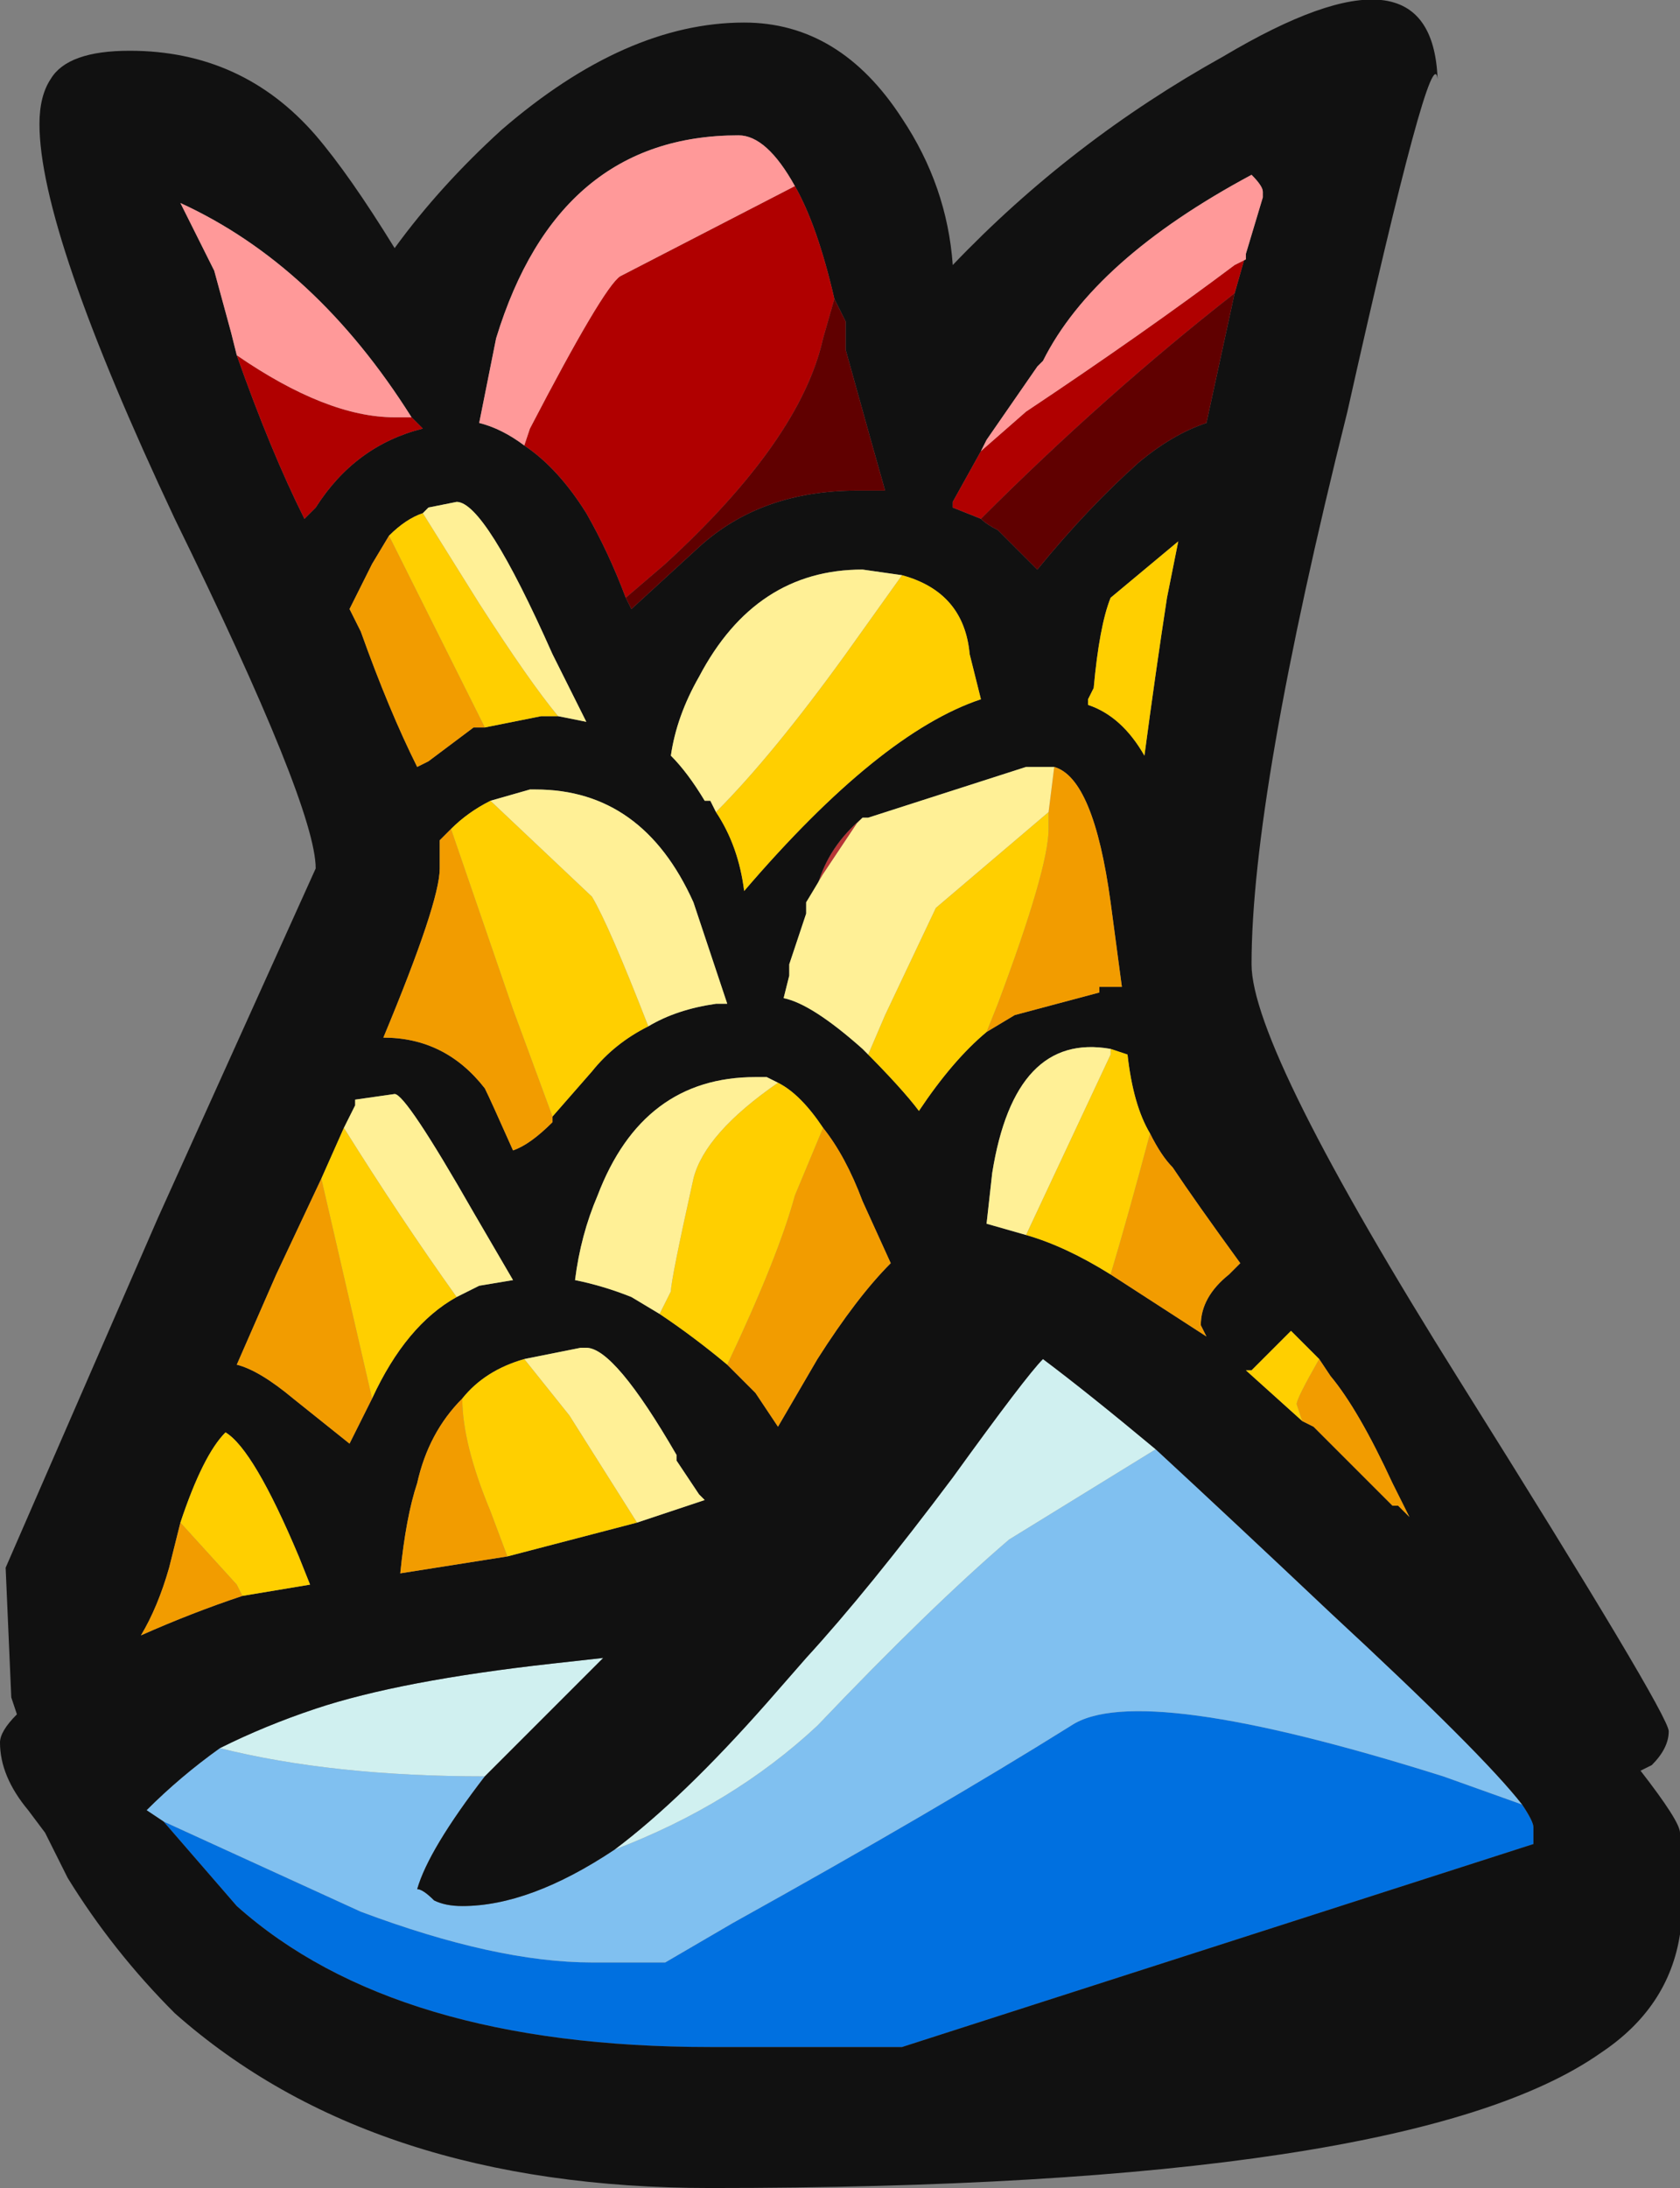 <?xml version="1.0" encoding="UTF-8" standalone="no"?>
<svg xmlns:ffdec="https://www.free-decompiler.com/flash" xmlns:xlink="http://www.w3.org/1999/xlink" ffdec:objectType="shape" height="19.4px" width="14.9px" xmlns="http://www.w3.org/2000/svg">
  <rect width="100%" height="100%" fill="#808080" stroke="none"/>
  <g transform="matrix(1.0, 0.0, 0.0, 1.0, 6.8, 12.25)">
    <path d="M1.05 -7.9 L1.05 -7.9" fill="#52bcb2" fill-rule="evenodd" stroke="none"/>
    <path d="M0.85 -5.0 L0.8 -4.95 0.5 -4.5 0.35 -4.25 0.45 -4.4 Q0.55 -4.75 0.85 -5.0 M-0.55 1.05 L-0.6 1.0 -0.55 1.05" fill="#b83636" fill-rule="evenodd" stroke="none"/>
    <path d="M6.7 3.75 Q6.8 3.9 6.8 3.95 L6.8 4.1 1.2 5.9 -0.5 5.9 Q-3.3 5.9 -4.7 4.65 L-5.35 3.9 -3.6 4.7 Q-2.4 5.15 -1.55 5.15 L-0.9 5.15 -0.3 4.8 Q1.5 3.8 2.7 3.05 3.3 2.65 6.0 3.5 L6.7 3.75" fill="#0070e0" fill-rule="evenodd" stroke="none"/>
    <path d="M6.7 3.75 L6.0 3.5 Q3.3 2.65 2.7 3.05 1.5 3.8 -0.3 4.8 L-0.9 5.15 -1.55 5.15 Q-2.4 5.15 -3.6 4.7 L-5.35 3.9 -5.5 3.8 Q-5.2 3.5 -4.85 3.25 -3.85 3.5 -2.5 3.5 -3.0 4.15 -3.1 4.5 -3.05 4.5 -2.95 4.6 -2.85 4.65 -2.7 4.65 -2.1 4.65 -1.35 4.15 -0.3 3.75 0.45 3.05 1.45 2.0 2.15 1.4 L3.45 0.6 Q4.1 1.2 5.0 2.05 6.35 3.3 6.7 3.75" fill="#80c0f0" fill-rule="evenodd" stroke="none"/>
    <path d="M-4.85 3.25 Q-4.45 3.05 -4.0 2.9 -3.25 2.65 -1.9 2.5 L-1.45 2.45 -2.5 3.5 Q-3.85 3.5 -4.85 3.25 M-1.35 4.15 Q-0.75 3.7 0.0 2.85 L0.35 2.45 Q0.9 1.85 1.65 0.85 2.3 -0.05 2.45 -0.2 2.85 0.1 3.45 0.6 L2.15 1.4 Q1.45 2.0 0.45 3.05 -0.3 3.75 -1.35 4.15" fill="#d0f0f0" fill-rule="evenodd" stroke="none"/>
    <path d="M4.25 -10.0 L4.4 -10.5 4.4 -10.55 Q4.4 -10.6 4.3 -10.7 2.9 -9.95 2.45 -9.05 L2.4 -9.0 1.95 -8.35 1.9 -8.25 1.65 -7.8 1.65 -7.75 1.9 -7.65 Q1.95 -7.6 2.05 -7.55 2.25 -7.35 2.4 -7.2 2.85 -7.75 3.3 -8.15 3.6 -8.4 3.9 -8.5 L4.15 -9.65 4.25 -10.0 M0.6 -9.6 Q0.45 -10.25 0.25 -10.6 0.0 -11.05 -0.25 -11.05 -1.85 -11.05 -2.4 -9.25 L-2.55 -8.5 Q-2.35 -8.45 -2.15 -8.3 -1.85 -8.1 -1.6 -7.7 -1.4 -7.35 -1.25 -6.95 L-1.2 -6.85 -0.6 -7.4 Q-0.05 -7.9 0.8 -7.9 L1.05 -7.9 Q0.95 -8.25 0.7 -9.15 L0.7 -9.4 0.6 -9.6 M1.05 -7.9 L1.05 -7.9 M1.2 -7.15 L0.85 -7.2 Q-0.1 -7.2 -0.6 -6.25 -0.8 -5.9 -0.85 -5.55 -0.7 -5.4 -0.55 -5.15 L-0.5 -5.15 -0.45 -5.05 Q-0.25 -4.75 -0.2 -4.35 1.0 -5.75 1.9 -6.05 L1.8 -6.45 Q1.75 -7.0 1.2 -7.15 M4.05 -11.75 Q5.9 -12.85 5.95 -11.55 5.9 -11.95 5.15 -8.6 4.3 -5.2 4.3 -3.7 4.3 -2.95 6.15 0.0 8.0 2.95 8.0 3.1 8.0 3.25 7.85 3.4 L7.75 3.45 Q8.1 3.9 8.1 4.0 L8.1 4.9 Q8.0 5.55 7.4 5.95 5.7 7.15 -0.5 7.15 -3.5 7.15 -5.25 5.6 -5.8 5.05 -6.2 4.4 L-6.4 4.0 -6.55 3.8 Q-6.8 3.5 -6.8 3.2 -6.8 3.1 -6.65 2.95 L-6.7 2.8 -6.75 1.65 -5.4 -1.45 -4.0 -4.55 Q-4.0 -5.1 -5.25 -7.65 -6.45 -10.2 -6.45 -11.15 -6.45 -11.4 -6.35 -11.55 -6.2 -11.8 -5.65 -11.8 -4.65 -11.8 -4.0 -11.05 -3.7 -10.7 -3.3 -10.05 -2.9 -10.6 -2.35 -11.1 -1.25 -12.05 -0.2 -12.05 0.65 -12.05 1.2 -11.2 1.6 -10.6 1.65 -9.9 2.7 -11.0 4.05 -11.75 M3.55 -6.95 L3.65 -7.45 3.05 -6.95 Q2.95 -6.7 2.9 -6.15 L2.85 -6.05 2.85 -6.0 Q3.15 -5.9 3.35 -5.55 3.45 -6.3 3.55 -6.95 M2.55 -5.45 L2.3 -5.45 0.9 -5.0 0.85 -5.0 Q0.55 -4.75 0.45 -4.4 L0.35 -4.25 0.35 -4.15 0.2 -3.7 0.2 -3.6 0.15 -3.4 Q0.4 -3.35 0.85 -2.95 1.2 -2.6 1.35 -2.4 1.65 -2.85 1.95 -3.1 L2.2 -3.25 2.95 -3.45 2.95 -3.5 3.15 -3.5 3.05 -4.25 Q2.9 -5.35 2.55 -5.45 M0.1 -2.65 L0.0 -2.7 -0.1 -2.7 Q-1.1 -2.7 -1.5 -1.65 -1.65 -1.3 -1.7 -0.9 -1.45 -0.85 -1.2 -0.75 L-0.95 -0.6 Q-0.65 -0.4 -0.35 -0.15 L-0.1 0.1 0.1 0.4 0.45 -0.2 Q0.8 -0.75 1.1 -1.05 L0.85 -1.6 Q0.7 -2.0 0.5 -2.25 0.3 -2.55 0.1 -2.65 M3.05 -2.95 Q2.2 -3.1 2.0 -1.85 L1.95 -1.4 2.3 -1.3 Q2.65 -1.2 3.05 -0.95 L3.9 -0.4 3.85 -0.5 Q3.85 -0.75 4.1 -0.95 L4.2 -1.05 Q3.8 -1.6 3.6 -1.9 3.5 -2.0 3.4 -2.2 3.25 -2.45 3.2 -2.9 L3.05 -2.95 M4.9 -0.2 L4.65 -0.45 4.3 -0.1 4.25 -0.1 4.75 0.35 4.85 0.4 5.55 1.1 5.6 1.1 5.7 1.2 5.55 0.9 Q5.25 0.25 5.0 -0.05 L4.9 -0.2 M-5.35 3.9 L-4.7 4.65 Q-3.3 5.9 -0.5 5.9 L1.2 5.9 6.8 4.1 6.8 3.95 Q6.8 3.9 6.7 3.75 6.35 3.3 5.0 2.05 4.1 1.2 3.45 0.6 2.85 0.1 2.45 -0.2 2.3 -0.05 1.65 0.85 0.9 1.85 0.35 2.45 L0.0 2.85 Q-0.75 3.7 -1.35 4.15 -2.1 4.65 -2.7 4.65 -2.85 4.65 -2.95 4.6 -3.05 4.5 -3.1 4.5 -3.0 4.15 -2.5 3.5 L-1.45 2.45 -1.9 2.5 Q-3.25 2.65 -4.0 2.9 -4.45 3.05 -4.85 3.25 -5.2 3.5 -5.5 3.8 L-5.35 3.9 M-3.15 -8.55 Q-4.0 -9.9 -5.2 -10.45 L-4.9 -9.85 -4.75 -9.3 -4.7 -9.1 Q-4.4 -8.25 -4.1 -7.65 L-4.0 -7.75 Q-3.65 -8.3 -3.05 -8.45 L-3.15 -8.55 M-3.05 -7.7 Q-3.2 -7.65 -3.35 -7.5 L-3.5 -7.25 -3.7 -6.85 -3.6 -6.65 Q-3.35 -5.95 -3.1 -5.45 L-3.0 -5.5 -2.6 -5.8 -2.5 -5.8 -2.0 -5.9 -1.85 -5.9 -1.6 -5.85 -1.9 -6.45 Q-2.5 -7.8 -2.75 -7.8 L-3.0 -7.75 -3.05 -7.7 M-1.05 -3.15 Q-0.8 -3.3 -0.45 -3.35 L-0.35 -3.35 -0.65 -4.25 Q-1.1 -5.25 -2.05 -5.25 L-2.1 -5.25 -2.45 -5.15 Q-2.65 -5.05 -2.8 -4.9 L-2.9 -4.8 -2.9 -4.55 Q-2.9 -4.25 -3.4 -3.05 -2.85 -3.05 -2.5 -2.6 -2.45 -2.5 -2.25 -2.05 -2.1 -2.1 -1.9 -2.3 L-1.9 -2.35 -1.55 -2.75 Q-1.35 -3.0 -1.05 -3.15 M-3.95 -1.8 L-4.35 -0.95 -4.7 -0.15 Q-4.5 -0.1 -4.2 0.15 L-3.7 0.55 -3.5 0.15 Q-3.2 -0.5 -2.75 -0.75 L-2.55 -0.85 -2.25 -0.9 -2.6 -1.5 Q-3.2 -2.55 -3.3 -2.55 L-3.65 -2.5 -3.65 -2.45 -3.75 -2.25 -3.95 -1.8 M-0.6 1.0 L-0.8 0.7 -0.8 0.65 Q-1.35 -0.3 -1.6 -0.3 L-1.65 -0.3 -2.15 -0.2 Q-2.5 -0.1 -2.7 0.15 -3.0 0.45 -3.1 0.9 -3.2 1.2 -3.25 1.7 L-2.3 1.55 -1.15 1.25 -0.55 1.05 -0.6 1.0 M-5.2 1.25 L-5.3 1.65 Q-5.4 2.0 -5.55 2.25 -5.1 2.05 -4.65 1.9 -4.35 1.85 -4.05 1.8 L-4.15 1.55 Q-4.55 0.6 -4.8 0.45 -5.0 0.65 -5.2 1.25" fill="#111111" fill-rule="evenodd" stroke="none"/>
    <path d="M2.5 -5.05 L2.55 -5.45 Q2.9 -5.35 3.05 -4.25 L3.15 -3.5 2.95 -3.5 2.95 -3.45 2.2 -3.25 1.95 -3.1 2.05 -3.35 Q2.5 -4.55 2.5 -4.9 L2.5 -5.05 M0.5 -2.25 Q0.7 -2.0 0.85 -1.6 L1.1 -1.05 Q0.8 -0.75 0.45 -0.2 L0.1 0.4 -0.1 0.1 -0.35 -0.15 Q0.1 -1.1 0.25 -1.65 L0.5 -2.25 M3.4 -2.2 Q3.5 -2.0 3.6 -1.9 3.8 -1.6 4.2 -1.05 L4.1 -0.95 Q3.85 -0.75 3.85 -0.5 L3.9 -0.4 3.05 -0.95 Q3.2 -1.45 3.4 -2.2 M4.9 -0.2 L5.0 -0.05 Q5.25 0.25 5.55 0.9 L5.7 1.2 5.6 1.1 5.55 1.1 4.85 0.4 4.75 0.35 4.7 0.2 Q4.7 0.15 4.9 -0.2 M-2.5 -5.8 L-2.6 -5.8 -3.0 -5.5 -3.1 -5.45 Q-3.35 -5.95 -3.6 -6.65 L-3.7 -6.85 -3.5 -7.25 -3.35 -7.5 -2.5 -5.8 M-2.8 -4.9 L-2.25 -3.3 -1.9 -2.35 -1.9 -2.3 Q-2.1 -2.1 -2.25 -2.05 -2.45 -2.5 -2.5 -2.6 -2.85 -3.05 -3.4 -3.05 -2.9 -4.25 -2.9 -4.55 L-2.9 -4.8 -2.8 -4.9 M-3.5 0.15 L-3.7 0.55 -4.2 0.15 Q-4.5 -0.1 -4.7 -0.15 L-4.35 -0.95 -3.95 -1.8 -3.5 0.15 M-2.7 0.15 Q-2.7 0.55 -2.45 1.15 L-2.3 1.55 -3.25 1.7 Q-3.2 1.2 -3.1 0.9 -3.0 0.45 -2.7 0.15 M-4.65 1.9 Q-5.1 2.05 -5.55 2.25 -5.4 2.0 -5.3 1.65 L-5.2 1.25 -4.7 1.8 -4.65 1.9" fill="#f29c00" fill-rule="evenodd" stroke="none"/>
    <path d="M-0.45 -5.05 Q0.05 -5.55 0.7 -6.45 L1.2 -7.15 Q1.75 -7.0 1.8 -6.45 L1.9 -6.05 Q1.0 -5.75 -0.2 -4.35 -0.25 -4.75 -0.45 -5.05 M3.55 -6.95 Q3.45 -6.3 3.35 -5.55 3.15 -5.9 2.85 -6.0 L2.85 -6.05 2.9 -6.15 Q2.95 -6.7 3.05 -6.95 L3.65 -7.45 3.55 -6.95 M0.85 -2.95 L0.9 -2.9 1.05 -3.25 1.5 -4.2 2.5 -5.05 2.5 -4.9 Q2.5 -4.55 2.05 -3.35 L1.95 -3.1 Q1.65 -2.85 1.35 -2.4 1.2 -2.6 0.85 -2.95 M-0.95 -0.6 L-0.85 -0.8 Q-0.85 -0.9 -0.65 -1.8 -0.55 -2.2 0.1 -2.65 0.3 -2.55 0.5 -2.25 L0.25 -1.65 Q0.1 -1.1 -0.35 -0.15 -0.65 -0.4 -0.95 -0.6 M2.3 -1.3 L3.05 -2.9 3.05 -2.95 3.2 -2.9 Q3.25 -2.45 3.4 -2.2 3.2 -1.45 3.05 -0.95 2.65 -1.2 2.3 -1.3 M4.75 0.35 L4.25 -0.1 4.3 -0.1 4.65 -0.45 4.9 -0.2 Q4.7 0.15 4.7 0.2 L4.75 0.35 M-3.35 -7.5 Q-3.2 -7.65 -3.05 -7.7 L-2.55 -6.9 Q-2.1 -6.2 -1.85 -5.9 L-2.0 -5.9 -2.5 -5.8 -3.35 -7.5 M-2.45 -5.15 L-1.55 -4.3 Q-1.4 -4.05 -1.05 -3.15 -1.35 -3.0 -1.55 -2.75 L-1.9 -2.35 -2.25 -3.3 -2.8 -4.9 Q-2.65 -5.05 -2.45 -5.15 M-3.5 0.15 L-3.95 -1.8 -3.75 -2.25 Q-3.25 -1.45 -2.75 -0.75 -3.2 -0.5 -3.5 0.15 M-2.15 -0.2 L-1.75 0.3 -1.15 1.25 -2.3 1.55 -2.45 1.15 Q-2.7 0.55 -2.7 0.15 -2.5 -0.1 -2.15 -0.2 M-5.2 1.25 Q-5.0 0.65 -4.8 0.45 -4.55 0.6 -4.15 1.55 L-4.05 1.8 Q-4.35 1.85 -4.65 1.9 L-4.7 1.8 -5.2 1.25" fill="#ffcf00" fill-rule="evenodd" stroke="none"/>
    <path d="M-0.45 -5.05 L-0.5 -5.15 -0.55 -5.15 Q-0.7 -5.4 -0.85 -5.55 -0.8 -5.9 -0.6 -6.25 -0.1 -7.2 0.85 -7.2 L1.2 -7.15 0.7 -6.45 Q0.05 -5.55 -0.45 -5.05 M0.85 -5.0 L0.9 -5.0 2.3 -5.45 2.55 -5.45 2.5 -5.05 1.5 -4.2 1.05 -3.25 0.9 -2.9 0.85 -2.95 Q0.4 -3.35 0.15 -3.4 L0.2 -3.6 0.2 -3.7 0.35 -4.15 0.35 -4.25 0.5 -4.5 0.8 -4.95 0.85 -5.0 M-0.95 -0.6 L-1.2 -0.75 Q-1.45 -0.85 -1.7 -0.9 -1.65 -1.3 -1.5 -1.65 -1.1 -2.7 -0.1 -2.7 L0.0 -2.7 0.1 -2.65 Q-0.55 -2.2 -0.65 -1.8 -0.85 -0.9 -0.85 -0.8 L-0.95 -0.6 M2.3 -1.3 L1.95 -1.4 2.0 -1.85 Q2.2 -3.1 3.05 -2.95 L3.05 -2.9 2.3 -1.3 M-3.05 -7.7 L-3.0 -7.75 -2.75 -7.8 Q-2.5 -7.8 -1.9 -6.45 L-1.6 -5.85 -1.85 -5.9 Q-2.1 -6.2 -2.55 -6.9 L-3.05 -7.7 M-1.05 -3.15 Q-1.4 -4.05 -1.55 -4.3 L-2.45 -5.15 -2.1 -5.25 -2.05 -5.25 Q-1.1 -5.25 -0.65 -4.25 L-0.35 -3.35 -0.45 -3.35 Q-0.8 -3.3 -1.05 -3.15 M-3.75 -2.25 L-3.65 -2.45 -3.65 -2.5 -3.3 -2.55 Q-3.2 -2.55 -2.6 -1.5 L-2.25 -0.9 -2.55 -0.85 -2.75 -0.75 Q-3.25 -1.45 -3.75 -2.25 M-2.15 -0.2 L-1.65 -0.3 -1.6 -0.3 Q-1.35 -0.3 -0.8 0.65 L-0.8 0.7 -0.6 1.0 -0.55 1.05 -1.15 1.25 -1.75 0.3 -2.15 -0.2" fill="#fff096" fill-rule="evenodd" stroke="none"/>
    <path d="M1.9 -8.25 L2.3 -8.6 Q3.35 -9.3 4.15 -9.9 L4.25 -9.95 4.25 -10.0 4.15 -9.65 Q3.0 -8.75 1.9 -7.65 L1.65 -7.75 1.65 -7.8 1.9 -8.25 M0.25 -10.6 Q0.45 -10.25 0.6 -9.6 L0.5 -9.25 Q0.3 -8.35 -0.9 -7.25 L-1.25 -6.95 Q-1.4 -7.35 -1.6 -7.7 -1.85 -8.1 -2.15 -8.3 L-2.1 -8.45 Q-1.45 -9.7 -1.3 -9.8 L0.25 -10.6 M-3.15 -8.55 L-3.05 -8.45 Q-3.65 -8.3 -4.0 -7.75 L-4.1 -7.65 Q-4.4 -8.25 -4.7 -9.1 -3.9 -8.55 -3.3 -8.55 L-3.15 -8.55" fill="#b00000" fill-rule="evenodd" stroke="none"/>
    <path d="M1.9 -8.25 L1.95 -8.35 2.4 -9.0 2.45 -9.05 Q2.9 -9.95 4.3 -10.7 4.4 -10.6 4.4 -10.55 L4.4 -10.5 4.25 -10.0 4.25 -9.95 4.15 -9.9 Q3.35 -9.3 2.3 -8.6 L1.9 -8.25 M0.25 -10.6 L-1.3 -9.8 Q-1.45 -9.7 -2.1 -8.45 L-2.15 -8.3 Q-2.35 -8.45 -2.55 -8.5 L-2.4 -9.25 Q-1.85 -11.05 -0.25 -11.05 0.0 -11.05 0.25 -10.6 M-4.7 -9.1 L-4.75 -9.3 -4.9 -9.85 -5.2 -10.45 Q-4.0 -9.9 -3.15 -8.55 L-3.3 -8.55 Q-3.9 -8.55 -4.7 -9.1" fill="#ff9999" fill-rule="evenodd" stroke="none"/>
    <path d="M4.15 -9.65 L3.9 -8.5 Q3.6 -8.4 3.3 -8.15 2.85 -7.75 2.4 -7.2 2.25 -7.35 2.05 -7.55 1.95 -7.6 1.9 -7.65 3.0 -8.75 4.15 -9.65 M-1.25 -6.95 L-0.9 -7.25 Q0.3 -8.35 0.5 -9.25 L0.6 -9.6 0.7 -9.4 0.7 -9.15 Q0.95 -8.25 1.05 -7.9 L0.8 -7.9 Q-0.05 -7.9 -0.6 -7.4 L-1.2 -6.85 -1.25 -6.95" fill="#600000" fill-rule="evenodd" stroke="none"/>
  </g>
</svg>

